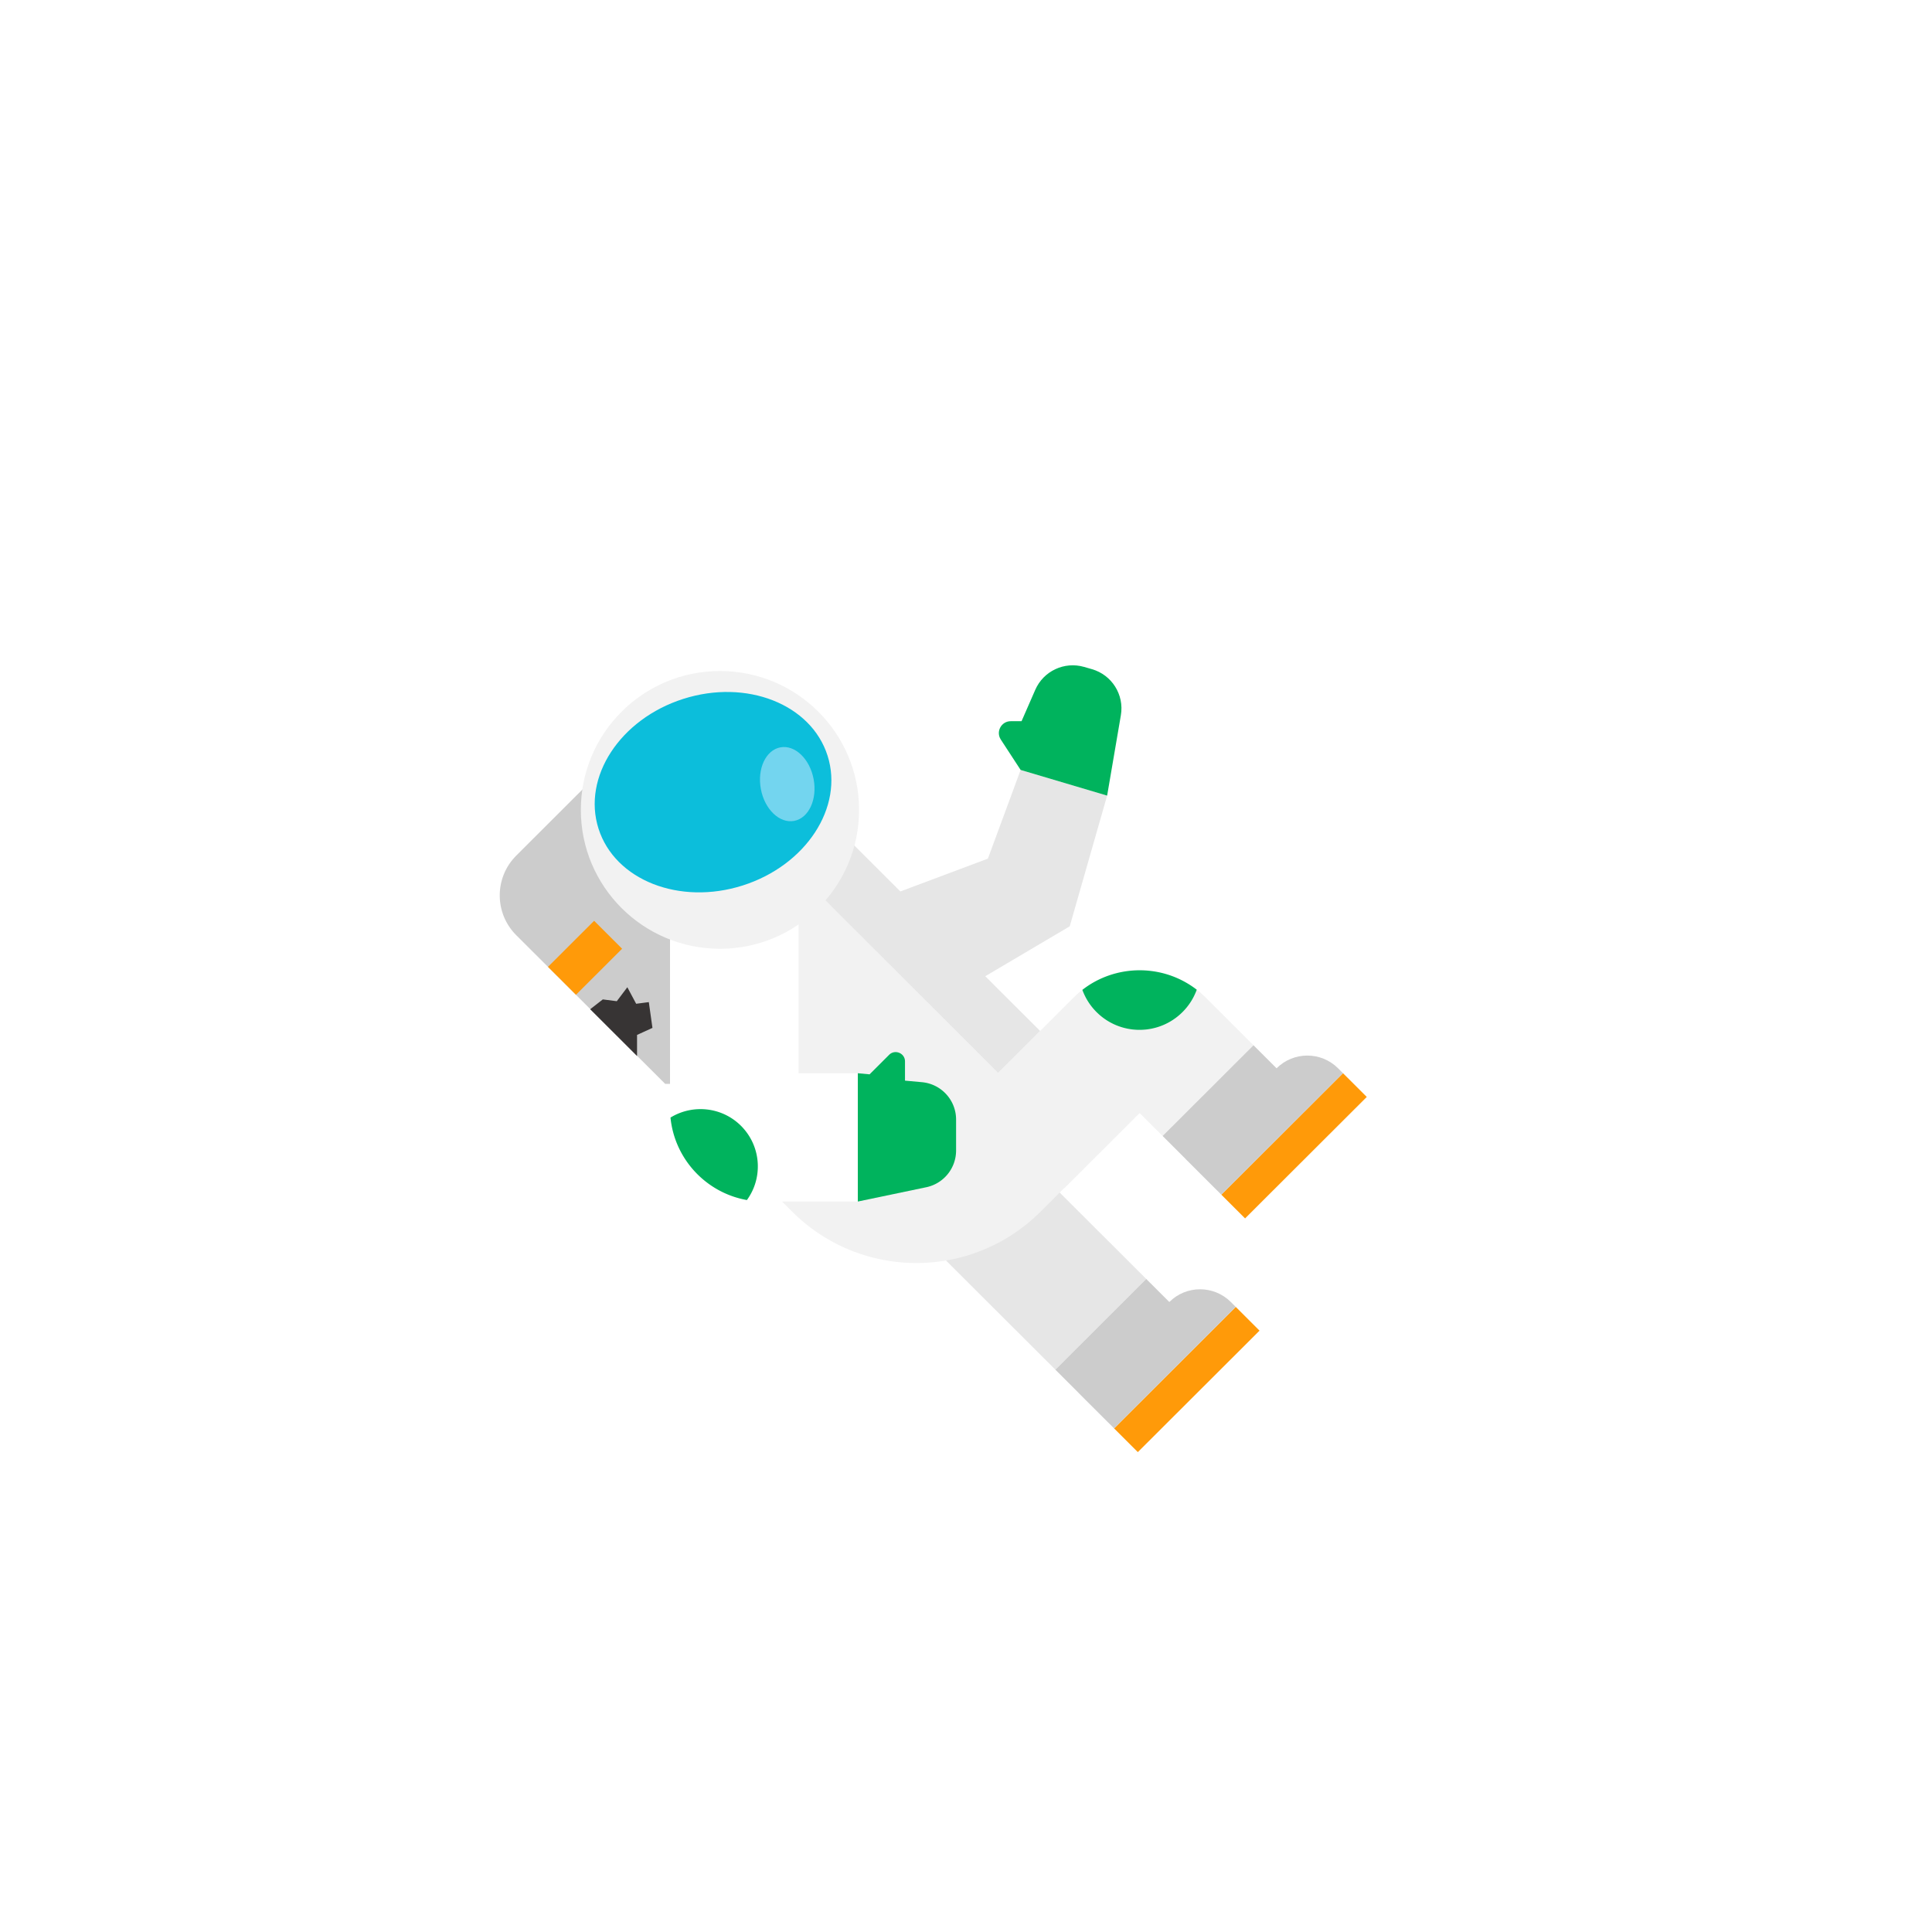 <svg xmlns="http://www.w3.org/2000/svg" viewBox="0 0 584 584">
  <defs>
    <filter xmlns="http://www.w3.org/2000/svg" id="dropShadow" height="300%">
      <feGaussianBlur in="SourceAlpha" stdDeviation="20" />
      <feOffset dx="0" dy="0" result="offsetblur" />
      <feComponentTransfer>
        <feFuncA type="linear" slope="0.2" />
      </feComponentTransfer>
      <feMerge>
        <feMergeNode />
        <feMergeNode in="SourceGraphic" />
      </feMerge>
    </filter>
  </defs>
  <g id="astronaut" transform="translate(150.563 199.61) scale(1.2)" filter='url(#dropShadow)'>
    <g>
      <animateTransform attributeName="transform"
        attributeType="XML"
        type="translate"
        from="0 0"
        to="0 0"
        dur="48s"
        values="0 0; 25 -50; 120 -100; 25 -50; 0 0"
        keyTimes="0;0.2; .5; .8; 1"
        fill="indefinite"
      />
      <g>
        <animateTransform attributeName="transform"
          attributeType="XML"
          type="scale"
          from="1 1"
          to="1 1"
          values="1 1; .5 .5; 1 1"
          keyTimes="0; .5; 1"
          dur="62s"
          fill="indefinite"
        />
        <g>
          <animateTransform attributeName="transform"
            attributeType="XML"
            type="rotate"
            from="0 110 120"
            to="360 110 120"
            dur="20s"
            begin="0s"
            repeatCount="indefinite"
          />
          <g id="arm">
            <animateTransform attributeName="transform"
              attributeType="XML"
              type="translate"
              from="0 0"
              to="0 0"
              values="0 0; -20 -10; -10 0; 0 0;"
              keyTimes="0;0.3;0.6;1"
              dur="7s"
              begin="3s"
              repeatCount="indefinite"
            />
            <path fill="#E6E6E6" fill-rule="nonzero" d="M93.93 60.99l29.448-11.043 8.245-22.342 21.791 6.468-9.423 32.925-27.67 16.346"/>
            <path d="M131.623 27.605l-4.994-7.655c-1.298-1.99.132-4.625 2.512-4.625h2.716l3.456-7.907c2.066-4.728 7.322-7.195 12.288-5.768l1.97.566c5.04 1.448 8.185 6.447 7.303 11.608l-3.46 20.249-21.79-6.468z" fill="#00B35D" fill-rule="nonzero"/>
          </g>
          <g id="leg">
            <animateTransform attributeName="transform"
              attributeType="XML"
              type="translate"
              from="0 0"
              to="0 0"
              values="0 0; 0 -20; 0 0;"
              keyTimes="0;0.5;1"
              dur="8s"
              begin="2s"
              repeatCount="indefinite"
            />
            <path d="M111.702 150.054l6.237-6.227a22.876 22.876 0 0 1 2.22-1.952l.005.006c.737 2.034 14.454-11.588 15.196-13.64-11.26-11.24-17.084-17.331.139-.138l21.893 21.856.094.095.424.423 5.36 5.35-.937.935-21.955 21.918-5.783-5.773" fill="#E6E6E6" fill-rule="nonzero"/>
            <path fill="#FF9A09" fill-rule="nonzero" d="M191.803 168.845l-30.655 30.597-5.983-5.974 30.419-30.373.23-.23z"/>
            <path d="M185.813 162.865l-.23.23-30.418 30.373-8.987-8.972.011-.012-5.813-5.803 21.955-21.919.937-.934 5.813 5.803c4.276-4.275 11.213-4.275 15.495 0l1.237 1.234z" fill="#CCC" fill-rule="nonzero"/>
          </g>
          <path d="M21.66 36.003c0-1.4.082-2.775.247-4.133L4.574 49.18c-5.548 5.538-5.548 14.516 0 20.055l7.992 7.972 7.05 7.038 22.473 22.436h1.22V69.052l.454-1.194c-12.91-4.832-22.104-17.274-22.104-31.855z" fill="#CCC" fill-rule="nonzero"/>
          <path d="M62.673 135.949c3.952-5.416 3.652-12.97-.895-18.068l.023-.018 13.881-13.858h14.93c1.013 0 2.002.095 2.962.277l-.053.293v30.597l.153.86c-.99.193-2.014.293-3.062.293H66.859c-1.43 0-2.826-.13-4.186-.376z" fill="#FFF" fill-rule="nonzero"/>
          <path d="M43.309 106.681V69.052l.454-1.194a34.032 34.032 0 0 0 11.961 2.158 34 34 0 0 0 19.96-6.444v40.433l-13.882 13.858-.023.018a11.207 11.207 0 0 0-.578-.618c-4.823-4.815-12.203-5.509-17.774-2.092a23.948 23.948 0 0 1-.118-2.358v-6.132z" fill="#FFF" fill-rule="nonzero"/>
          <path d="M161.608 114.036l-18.975 18.938-.04-.041-5.95 5.938c-17.28 17.251-45.277 17.251-62.556 0l-2.55-2.545h19.076c1.048 0 1.013-32.32 0-32.32h-14.93V63.572a35.066 35.066 0 0 0 4.706-4.098l1.255.218 44.306 44.238 10.589-10.571 2.178-2.176 6.237-6.226a22.876 22.876 0 0 1 2.22-1.952l.006.006a15.198 15.198 0 0 0 3.57 5.592c5.977 5.967 15.671 5.967 21.648 0a15.242 15.242 0 0 0 3.593-5.639c.79.606 1.549 1.27 2.273 1.993l6.143 6.13.094.095.424.423 5.36 5.35-.937.935-21.955 21.918-5.785-5.772z" fill="#F2F2F2" fill-rule="nonzero"/>
          <path fill="#FF9A09" fill-rule="nonzero" d="M218.818 109.974l-30.654 30.597-5.984-5.974 30.419-30.373.23-.23z"/>
          <path d="M175.99 82.963a15.235 15.235 0 0 1-3.592 5.638c-5.978 5.968-15.672 5.968-21.65 0a15.206 15.206 0 0 1-3.568-5.591l-.006-.006a23.173 23.173 0 0 1 3.233-2.117 23.659 23.659 0 0 1 14.623-2.569 23.426 23.426 0 0 1 10.96 4.645zM61.778 117.881c4.546 5.098 4.846 12.654.895 18.068-10.254-1.828-18.204-10.289-19.246-20.778 5.571-3.416 12.95-2.722 17.774 2.093.2.2.394.406.577.617z" fill="#00B35D" fill-rule="nonzero"/>
          <path d="M212.829 103.994l-.23.23-30.419 30.373-8.987-8.972.012-.012-5.813-5.803 21.955-21.919.936-.935 5.813 5.804c4.276-4.275 11.214-4.275 15.496 0l1.237 1.234z" fill="#CCC" fill-rule="nonzero"/>
          <path d="M81.642 59.691l-1.254-.217A34.007 34.007 0 0 0 88.48 45.38l10.983 10.971h.006l22.386 22.354h.006l1.925 1.923v.005l12.75 12.724-10.588 10.571-44.306-44.237z" fill="#E6E6E6" fill-rule="nonzero"/>
          <path fill="#FF9A09" fill-rule="nonzero" d="M31.241 72.644l-.53.523-9.865 9.849-1.23 1.23-7.05-7.04 1.23-1.228 9.865-9.848.53-.523z"/>

          <path d="M93.575 104.282l4.92-4.912c1.476-1.474 4.003-.43 4.003 1.656v4.842l4.265.39c4.873.446 8.604 4.526 8.604 9.412v7.804a9.454 9.454 0 0 1-7.527 9.25l-17.227 3.6v-32.32" fill="#00B35D" fill-rule="nonzero"/>
          <ellipse fill="#F2F2F2" fill-rule="nonzero" cx="55.887" cy="37.669" rx="35.042" ry="34.983"/>
          <ellipse fill="#0CBEDB" fill-rule="nonzero" transform="rotate(-107.687 54.144 33.204)" cx="54.144" cy="33.204" rx="24.663" ry="30.278"/>
          <ellipse fill="#73D5EF" fill-rule="nonzero" transform="rotate(-100.591 72.838 31.178)" cx="72.838" cy="31.178" rx="9.424" ry="6.762"/>

          <path stroke="#373434" fill="#373434" d="M23.953 87.93l2.569-2.001 3.602.46 2.359-3.123 2.019 3.778 3.041-.395.793 5.632-3.834 1.752v4.427z"/>
        </g>
      </g>
    </g>
  </g>
</svg>
